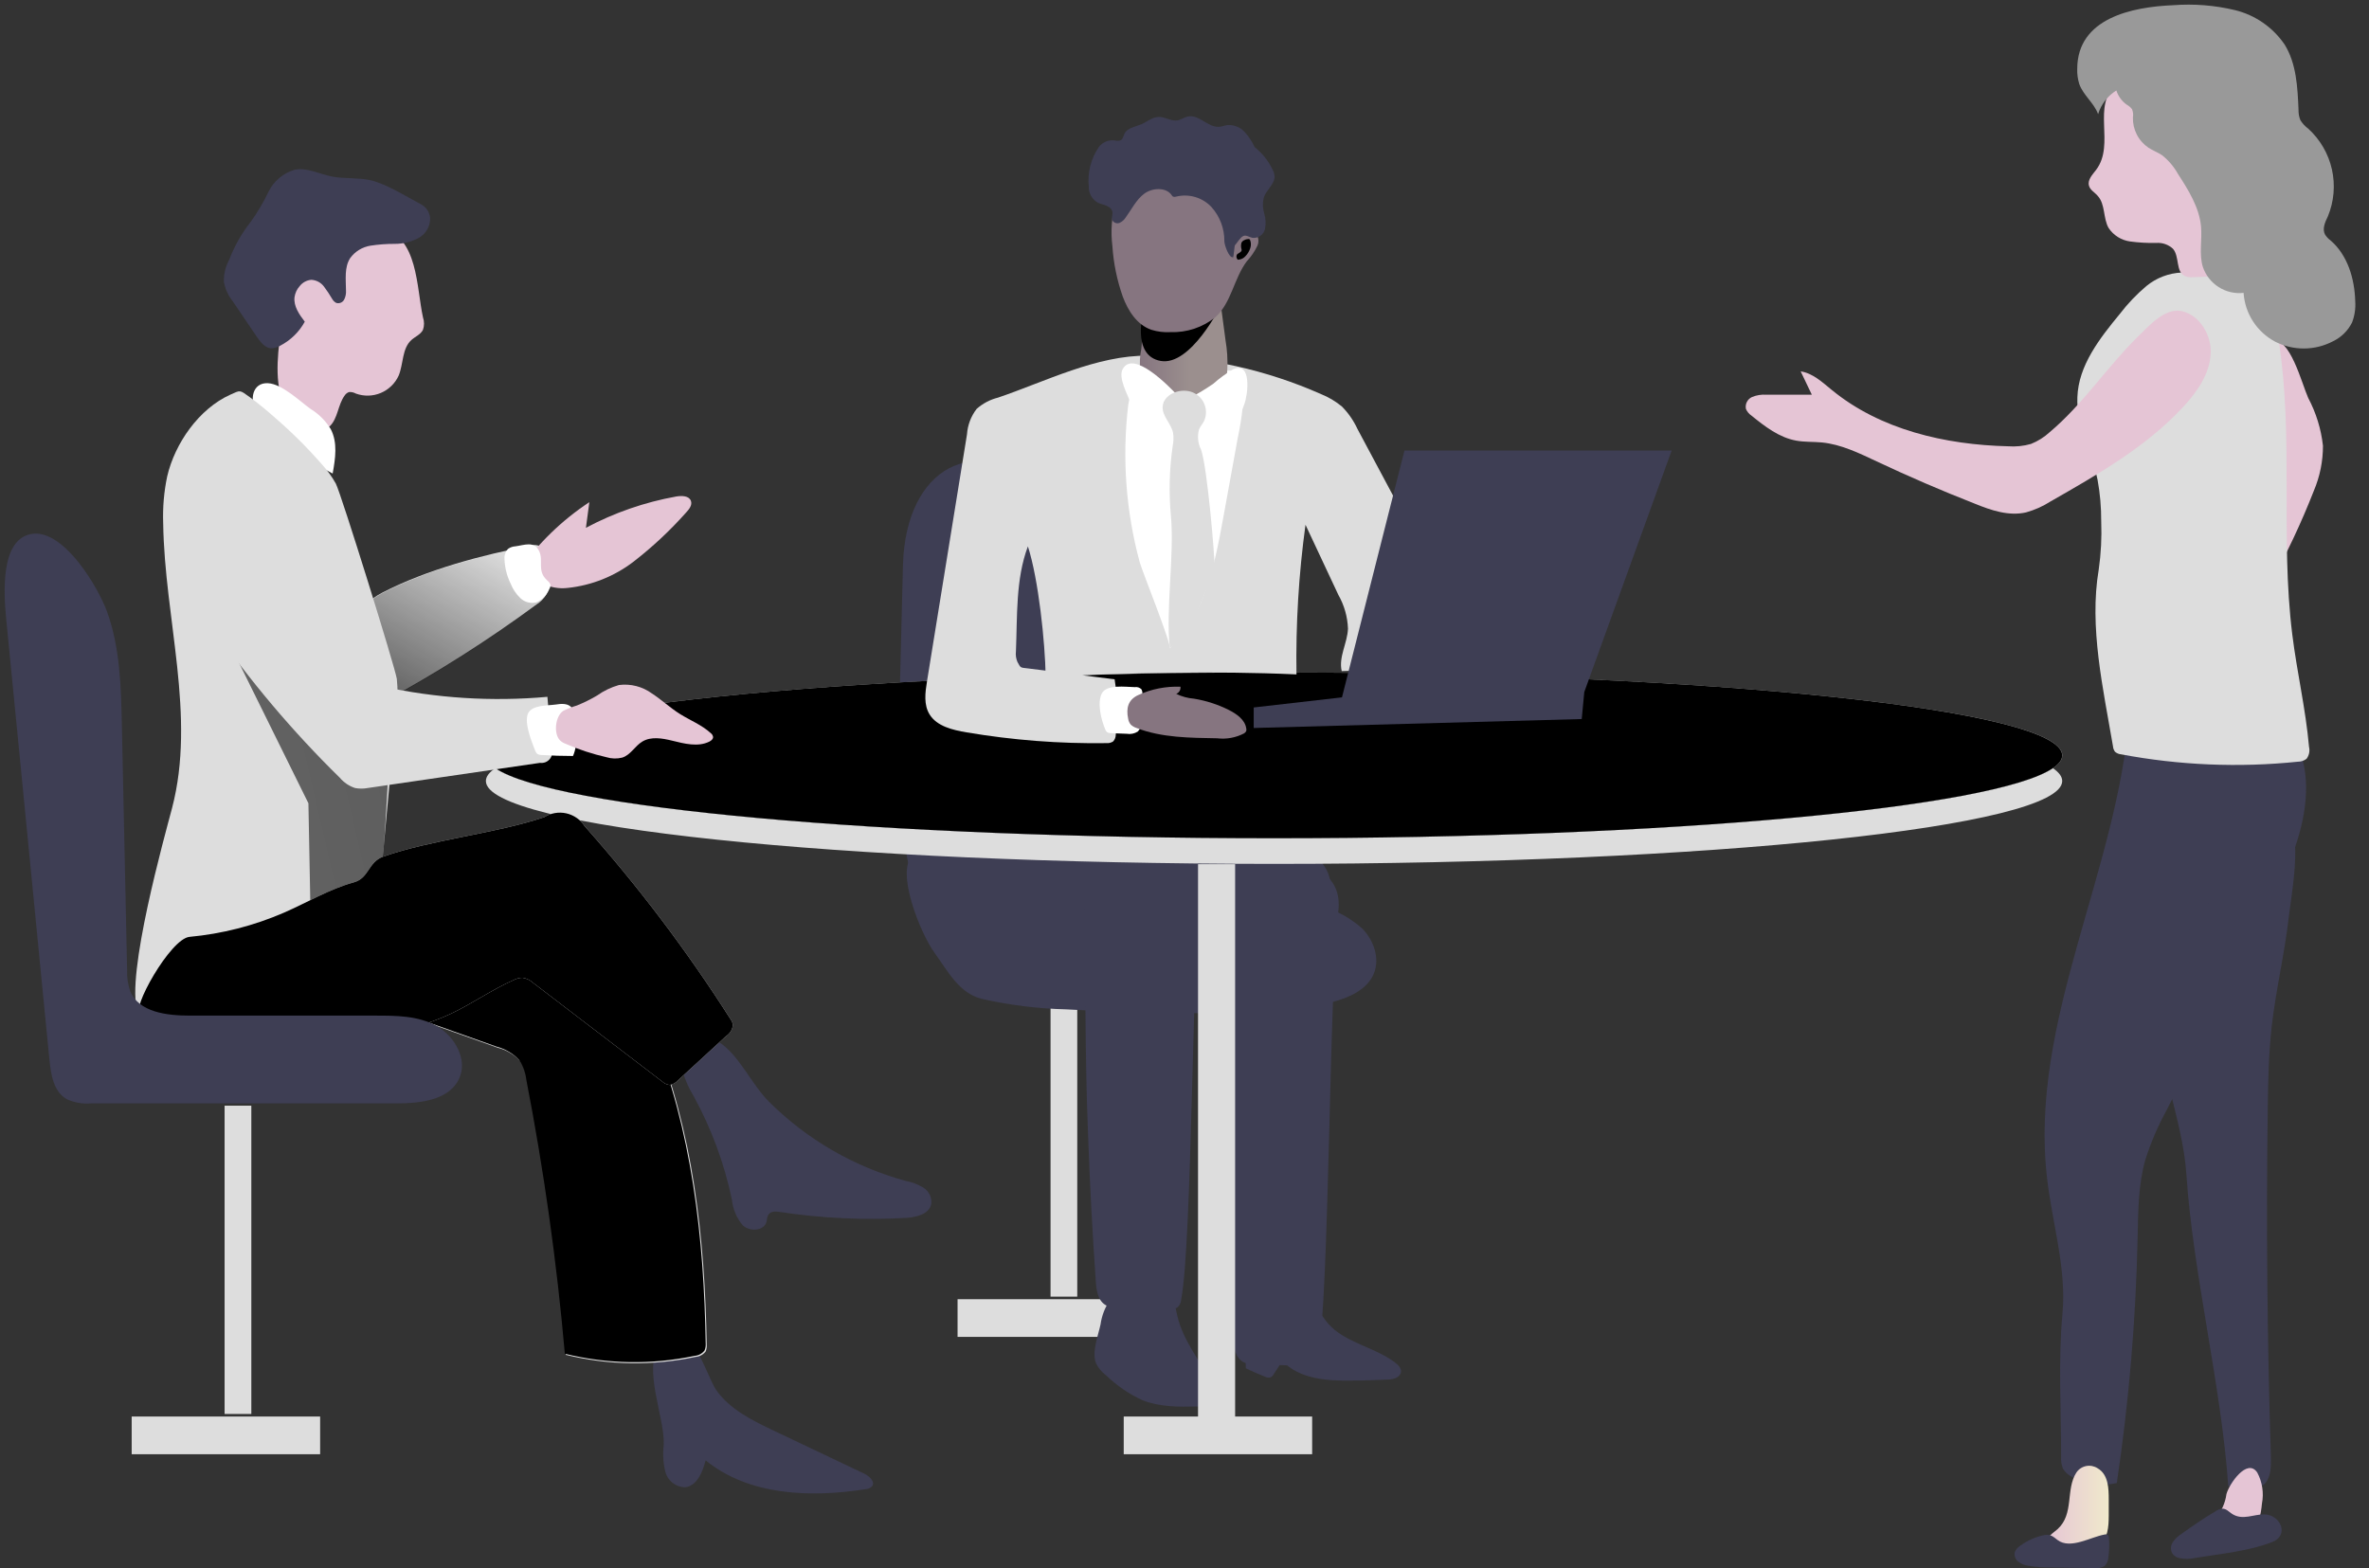 <svg width="148" height="98" viewBox="0 0 148 98" fill="none" xmlns="http://www.w3.org/2000/svg">
<rect x="0" y="0" width="148" height="98" fill="#333333" stroke="none"/>
<g clip-path="url(#clip0)">
<path d="M33.164 34.09C33.264 34.058 33.369 34.047 33.473 34.057C33.577 34.067 33.678 34.098 33.77 34.149C33.888 34.261 33.965 34.409 33.989 34.569C34.141 35.158 34.227 35.762 34.245 36.369C34.27 36.635 34.23 36.902 34.127 37.148C33.98 37.399 33.774 37.612 33.526 37.766C30.508 39.992 27.34 42.009 24.046 43.801C23.907 43.877 22.645 39.595 22.624 39.175C22.557 38.048 22.914 37.539 23.886 37.03C26.666 35.591 30.119 34.674 33.164 34.09Z" fill="#DDDDDD"/>
<path d="M33.164 34.123C33.264 34.09 33.369 34.079 33.473 34.089C33.578 34.099 33.679 34.131 33.77 34.182C33.888 34.294 33.965 34.442 33.989 34.603C34.141 35.191 34.227 35.795 34.245 36.403C34.27 36.668 34.23 36.935 34.127 37.181C33.98 37.432 33.773 37.642 33.526 37.795C30.509 40.025 27.341 42.043 24.046 43.835C23.907 43.911 22.645 39.629 22.624 39.208C22.557 38.081 22.914 37.572 23.886 37.063C26.666 35.621 30.119 34.708 33.164 34.123Z" fill="url(#paint0_linear)"/>
<path d="M56.571 73.786C56.964 73.859 57.342 74.001 57.685 74.207C57.856 74.312 57.992 74.464 58.08 74.644C58.168 74.824 58.203 75.025 58.182 75.225C58.056 75.876 57.227 76.066 56.567 76.103C53.945 76.248 51.315 76.123 48.718 75.729C48.478 75.691 48.188 75.67 48.037 75.86C47.885 76.049 47.936 76.196 47.881 76.364C47.7 76.932 46.838 76.966 46.401 76.562C46.017 76.106 45.781 75.544 45.724 74.951C45.248 72.692 44.443 70.516 43.334 68.491C43.046 68.022 42.819 67.517 42.661 66.989C42.308 65.521 43.827 64.297 45.097 65.239C46.237 66.081 47.006 67.809 48.041 68.84C50.408 71.199 53.347 72.903 56.571 73.786Z" fill="#3E3E54"/>
<path d="M41.467 90.269C41.399 90.831 41.43 91.401 41.56 91.952C41.63 92.226 41.788 92.471 42.009 92.647C42.231 92.824 42.504 92.924 42.788 92.932C43.536 92.865 43.89 91.99 44.083 91.249C46.779 93.449 50.615 93.592 54.056 93.054C54.214 93.052 54.364 92.989 54.476 92.877C54.699 92.595 54.312 92.234 53.988 92.078L48.331 89.39C46.998 88.755 45.61 88.074 44.752 86.867C44.117 85.979 42.901 81.483 41.231 83.922C40.117 85.55 41.53 88.503 41.467 90.269Z" fill="#3E3E54"/>
<path d="M22.544 62.426L31.091 65.466C31.624 65.601 32.108 65.884 32.487 66.282C32.737 66.662 32.895 67.094 32.95 67.544C34.048 73.203 34.85 78.916 35.352 84.659C38.013 85.312 40.788 85.355 43.469 84.785C43.589 84.775 43.706 84.739 43.812 84.681C43.917 84.623 44.01 84.544 44.083 84.448C44.141 84.316 44.164 84.171 44.151 84.028C44.041 77.391 43.309 70.669 40.786 64.52C40.436 63.482 39.848 62.54 39.07 61.769C38.228 61.046 37.148 60.718 36.125 60.301C34.443 59.603 32.79 58.619 30.956 58.464C28.256 58.253 25.766 59.944 23.861 61.87C23.474 61.837 22.885 62.24 22.544 62.426Z" fill="#DDDDDD"/>
<path d="M22.477 62.362L31.023 65.399C31.556 65.535 32.04 65.818 32.42 66.215C32.672 66.593 32.831 67.026 32.883 67.477C33.98 73.135 34.784 78.846 35.288 84.587C37.948 85.242 40.722 85.286 43.402 84.717C43.522 84.709 43.639 84.674 43.745 84.616C43.852 84.558 43.944 84.478 44.016 84.381C44.073 84.248 44.097 84.104 44.087 83.96C43.978 77.328 43.221 70.602 40.723 64.457C40.374 63.416 39.785 62.472 39.002 61.702C38.161 60.983 37.084 60.655 36.058 60.239C34.376 59.54 32.723 58.556 30.889 58.4C28.189 58.186 25.699 59.881 23.793 61.807C23.406 61.761 22.822 62.182 22.477 62.362Z" fill="url(#paint1_linear)"/>
<path d="M15.701 69.088H14.031V88.351H15.701V69.088Z" fill="#DDDDDD"/>
<path d="M20 88.511H8.227V90.867H20V88.511Z" fill="#DDDDDD"/>
<path d="M67.3 61.757H65.631V81.02H67.3V61.757Z" fill="#DDDDDD"/>
<path d="M71.595 81.18H59.822V83.535H71.595V81.18Z" fill="#DDDDDD"/>
<path d="M60.52 54.333C60.322 54.788 60.166 55.259 60.053 55.742C60.001 55.984 60.02 56.237 60.11 56.468C60.2 56.699 60.356 56.899 60.558 57.042C60.707 57.117 60.871 57.16 61.038 57.168C61.278 57.181 61.517 57.14 61.74 57.05C61.963 56.959 62.162 56.82 62.325 56.642C62.644 56.232 62.847 55.744 62.913 55.229C63.152 54.009 63.213 52.761 63.094 51.524C63.002 50.56 62.026 49.421 61.256 50.51C60.575 51.49 60.903 53.21 60.52 54.333Z" fill="#3E3E54"/>
<path d="M57.017 53.458C55.931 54.443 57.509 58.325 58.367 59.511C59.225 60.697 59.898 62.034 61.311 62.409C63.051 62.804 64.827 63.025 66.611 63.069C70.451 63.279 74.303 63.389 78.148 63.233C79.847 63.207 81.538 63.002 83.195 62.623C84.263 62.35 85.407 61.854 85.828 60.836C86.219 59.889 85.828 58.762 85.117 58.035C84.358 57.343 83.438 56.85 82.442 56.6C78.938 55.511 75.233 55.431 71.591 55.372C69.799 55.347 67.986 55.372 66.198 55.183C65.067 55.069 63.973 54.813 62.834 54.893C61.324 55.002 58.199 52.394 57.017 53.458Z" fill="#3E3E54"/>
<path d="M63.906 60.032C65.311 60.966 67.002 60.953 68.613 60.924L77.832 60.735C78.888 60.714 79.977 60.684 80.945 60.175C82.577 59.334 83.594 56.966 83.077 54.935C82.989 54.467 82.744 54.043 82.383 53.732C81.993 53.514 81.541 53.435 81.1 53.509C76.318 53.778 70.228 52.121 65.445 52.39C64.327 52.453 62.674 53.942 61.879 55.267C60.949 56.819 62.846 59.33 63.906 60.032Z" fill="#3E3E54"/>
<path d="M68.461 80.099C68.499 80.663 68.604 81.319 69.126 81.576C69.362 81.67 69.616 81.713 69.87 81.702L73.041 81.799C73.222 81.823 73.406 81.786 73.563 81.693C73.695 81.57 73.776 81.402 73.79 81.222C74.497 77.479 74.467 59.296 75.052 54.661C75.325 52.398 73.248 51.662 70.531 51.221C68.184 50.838 67.654 52.394 67.7 54.287C67.847 59.852 67.746 65.412 67.978 70.976C68.087 74.019 68.248 77.06 68.461 80.099Z" fill="#3E3E54"/>
<path d="M77.02 83.573C77.062 84.158 77.163 84.835 77.689 85.117C77.924 85.217 78.178 85.263 78.434 85.252L81.601 85.348C81.783 85.377 81.969 85.34 82.126 85.243C82.257 85.111 82.335 84.936 82.349 84.751C83.06 80.827 83.031 61.778 83.611 56.924C83.885 54.552 81.807 53.778 79.094 53.315C76.743 52.916 76.213 54.548 76.263 56.529C76.41 62.358 76.31 68.184 76.537 74.013C76.649 77.201 76.81 80.388 77.02 83.573Z" fill="#3E3E54"/>
<path d="M133.036 44.516C132.334 54.409 126.727 63.809 127.892 73.66C128.22 76.474 129.108 79.262 128.851 82.072C128.578 85.041 128.767 88.036 128.767 91.018C128.745 91.279 128.787 91.542 128.889 91.784C129.029 92.004 129.229 92.181 129.465 92.292C130.316 92.749 131.304 92.882 132.245 92.667C133.002 87.585 133.436 82.46 133.545 77.323C133.579 75.695 133.583 74.043 134.024 72.478C134.371 71.388 134.823 70.334 135.375 69.332C136.777 66.587 138.165 63.835 139.539 61.075L140.905 58.354C141.326 57.513 141.747 56.672 142.167 55.831C143.181 53.702 144.102 51.448 144.068 49.101C144.043 47.452 143.446 45.698 142.083 44.773C141.099 44.104 139.862 43.932 138.676 43.894C137.002 43.81 134.689 44.31 133.036 44.516Z" fill="#3E3E54"/>
<path d="M142.992 57.269C142.731 59.591 142.176 61.87 141.915 64.192C141.73 65.874 141.696 67.557 141.675 69.239C141.574 76.53 141.64 83.82 141.873 91.111C141.873 91.653 141.873 92.255 141.532 92.663C140.985 93.281 139.993 93.083 139.206 92.848C138.786 86.673 136.998 79.536 136.59 73.365C136.355 69.853 134.676 66.325 134.786 62.808C134.895 59.444 138.151 57.029 139.433 53.913C139.82 52.966 141.33 49.707 142.844 51.099C143.896 52.087 143.139 55.961 142.992 57.269Z" fill="#3E3E54"/>
<path d="M128.548 95.544C128.266 95.796 127.863 96.015 127.854 96.385C127.864 96.55 127.918 96.71 128.01 96.848C128.071 97.007 128.192 97.136 128.346 97.209C128.457 97.239 128.573 97.239 128.683 97.209L130.365 96.839C130.64 96.794 130.904 96.697 131.143 96.553C131.686 96.166 131.736 95.397 131.741 94.732V93.697C131.741 93.016 131.72 92.133 131.047 91.746C130.836 91.607 130.579 91.556 130.331 91.605C130.083 91.654 129.864 91.798 129.722 92.006C129.032 93.062 129.596 94.589 128.548 95.544Z" fill="url(#paint2_linear)"/>
<path d="M126.231 96.57C126.066 96.665 125.939 96.814 125.869 96.991C125.846 97.102 125.856 97.219 125.897 97.325C125.938 97.432 126.008 97.524 126.1 97.592C126.286 97.725 126.501 97.81 126.727 97.84C127.217 97.917 127.712 97.953 128.208 97.945L130.891 97.979C131.1 98.007 131.312 97.959 131.488 97.844C131.628 97.697 131.71 97.505 131.72 97.302C131.775 96.903 131.786 96.5 131.753 96.099C131.754 96.063 131.747 96.027 131.733 95.994C131.719 95.961 131.699 95.93 131.673 95.905C131.645 95.888 131.614 95.878 131.581 95.874C131.548 95.871 131.515 95.874 131.484 95.884C130.618 96.032 129.339 96.835 128.54 96.225C128.266 96.015 128.119 95.859 127.736 95.914C127.193 96.021 126.679 96.245 126.231 96.57V96.57Z" fill="#3E3E54"/>
<path d="M136.855 95.649C136.704 95.737 136.548 95.884 136.573 96.07C136.599 96.254 136.868 96.364 137.086 96.385C137.908 96.471 138.738 96.43 139.547 96.263C139.889 96.212 140.216 96.087 140.506 95.897C141.091 95.476 141.246 94.669 141.313 93.945C141.439 93.286 141.335 92.603 141.019 92.011C140.388 91.069 139.253 92.743 139.093 93.361C139.019 93.916 138.785 94.438 138.42 94.862C137.982 95.262 137.356 95.35 136.855 95.649Z" fill="url(#paint3_linear)"/>
<path d="M139.45 94.597C139.261 94.475 139.097 94.282 138.87 94.269C138.703 94.274 138.543 94.331 138.411 94.433C137.696 94.854 136.994 95.338 136.308 95.826C136.094 95.958 135.909 96.131 135.762 96.334C135.687 96.436 135.642 96.556 135.631 96.681C135.62 96.806 135.643 96.932 135.698 97.045C135.796 97.195 135.946 97.303 136.119 97.348C136.455 97.426 136.805 97.426 137.141 97.348C138.689 97.091 140.485 96.927 141.949 96.355C143.046 95.935 142.474 94.639 141.452 94.627C140.775 94.614 140.111 95.018 139.45 94.597Z" fill="#3E3E54"/>
<path d="M56.411 35.309L56.213 43.225C56.104 47.503 56.011 51.911 57.235 55.902C57.435 56.767 57.857 57.564 58.459 58.215C59.109 58.727 59.917 58.995 60.743 58.972C62.846 59.094 65.126 58.724 66.632 56.907C67.965 55.322 68.465 52.933 68.688 50.645C68.922 47.478 68.946 44.3 68.76 41.131C68.659 38.342 68.507 35.364 67.17 33.139C66.545 32.177 65.784 31.31 64.911 30.565C61.038 26.948 56.579 29.148 56.411 35.309Z" fill="#3E3E54"/>
<path d="M79.599 52.377C106.793 52.377 128.838 50.059 128.838 47.2C128.838 44.34 106.793 42.022 79.599 42.022C52.404 42.022 30.359 44.34 30.359 47.2C30.359 50.059 52.404 52.377 79.599 52.377Z" fill="#DDDDDD"/>
<path d="M128.834 48.802C128.834 51.662 106.791 53.98 79.594 53.98C52.398 53.98 30.355 51.667 30.355 48.802C30.355 48.529 30.557 48.26 30.944 47.999C34.607 50.48 54.994 52.377 79.594 52.377C104.195 52.377 124.599 50.48 128.25 47.999C128.637 48.26 128.834 48.529 128.834 48.802Z" fill="#DDDDDD"/>
<path d="M128.834 48.802C128.834 51.662 106.791 53.98 79.594 53.98C52.398 53.98 30.355 51.667 30.355 48.802C30.355 48.529 30.557 48.26 30.944 47.999C34.607 50.48 54.994 52.377 79.594 52.377C104.195 52.377 124.599 50.48 128.25 47.999C128.637 48.26 128.834 48.529 128.834 48.802Z" fill="url(#paint4_linear)"/>
<path d="M128.25 47.999C124.586 50.48 104.195 52.377 79.594 52.377C54.994 52.377 34.59 50.48 30.944 47.999C34.607 45.522 54.994 43.625 79.594 43.625C104.195 43.625 124.586 45.522 128.25 47.999Z" fill="#DDDDDD"/>
<path d="M128.834 47.2C128.834 47.473 128.637 47.738 128.25 47.999C124.586 50.48 104.195 52.377 79.594 52.377C54.994 52.377 34.59 50.48 30.944 47.999C30.557 47.738 30.355 47.473 30.355 47.2C30.355 44.34 52.403 42.018 79.594 42.018C106.786 42.018 128.834 44.34 128.834 47.2Z" fill="url(#paint5_linear)"/>
<path d="M144.203 24.866C144.695 25.795 145.008 26.808 145.124 27.852C145.126 28.817 144.933 29.773 144.556 30.662C143.768 32.676 142.845 34.635 141.793 36.525C142.054 36.033 141.65 34.422 141.612 33.863C141.553 32.934 141.499 32.004 141.448 31.07C141.344 29.163 141.256 27.255 141.183 25.345C141.149 24.441 140.561 21.648 141.919 21.287C143.055 20.984 143.803 23.983 144.203 24.866Z" fill="url(#paint6_linear)"/>
<path d="M131.114 35.595C131.258 34.594 131.31 33.582 131.27 32.571C131.274 31.701 131.198 30.832 131.042 29.976C130.676 28.235 129.705 26.611 129.781 24.82C129.848 22.834 131.173 21.144 132.439 19.608C132.926 18.971 133.482 18.388 134.096 17.871C134.72 17.359 135.493 17.064 136.3 17.03C137.764 17.03 139.341 16.576 140.531 17.43C141.721 18.284 142.138 19.861 142.365 21.32C143.299 27.364 142.453 33.568 143.206 39.637C143.496 41.989 144.047 44.306 144.253 46.666C144.284 46.794 144.286 46.928 144.259 47.057C144.232 47.187 144.177 47.309 144.098 47.414C143.942 47.533 143.751 47.597 143.555 47.595C139.869 47.976 136.147 47.82 132.506 47.133C132.368 47.12 132.236 47.064 132.132 46.973C132.059 46.873 132.015 46.755 132.006 46.632C131.392 43.032 130.508 39.179 131.114 35.595Z" fill="#DDDDDD"/>
<path d="M26.426 19.835C26.511 20.085 26.511 20.356 26.426 20.605C26.288 20.895 25.947 21.026 25.707 21.24C25.11 21.774 25.211 22.725 24.908 23.465C24.686 23.956 24.287 24.344 23.791 24.553C23.295 24.762 22.739 24.776 22.233 24.593C22.105 24.521 21.959 24.488 21.812 24.496C21.696 24.534 21.597 24.611 21.531 24.715C21.11 25.287 21.11 26.145 20.605 26.632C20.396 26.806 20.142 26.916 19.873 26.951C19.603 26.986 19.329 26.944 19.083 26.83C18.592 26.591 18.193 26.198 17.947 25.711C17.106 24.231 17.32 22.418 17.526 20.74C17.733 19.062 17.947 17.476 18.578 15.97C18.744 15.506 19.018 15.088 19.377 14.751C19.974 14.246 20.807 14.166 21.585 14.12C22.338 14.037 23.099 14.075 23.84 14.233C26.128 14.839 26.006 17.918 26.426 19.835Z" fill="url(#paint7_linear)"/>
<path d="M26.309 12.769C26.464 12.853 26.597 12.973 26.695 13.12C26.793 13.267 26.854 13.435 26.872 13.611C26.88 13.867 26.816 14.121 26.688 14.344C26.561 14.566 26.374 14.749 26.149 14.872C25.693 15.114 25.184 15.239 24.668 15.238C24.156 15.236 23.644 15.274 23.137 15.352C22.63 15.434 22.177 15.714 21.875 16.13C21.505 16.706 21.61 17.455 21.615 18.14C21.63 18.337 21.593 18.535 21.505 18.712C21.461 18.802 21.386 18.872 21.294 18.912C21.203 18.951 21.1 18.956 21.005 18.927C20.903 18.872 20.819 18.791 20.761 18.692C20.603 18.419 20.428 18.157 20.239 17.905C20.146 17.781 20.027 17.679 19.891 17.607C19.754 17.534 19.603 17.492 19.449 17.484C19.307 17.496 19.17 17.536 19.046 17.604C18.921 17.671 18.812 17.764 18.725 17.875C18.551 18.068 18.438 18.308 18.401 18.565C18.33 19.129 18.696 19.651 19.041 20.101C18.69 20.741 18.157 21.262 17.51 21.598C17.331 21.707 17.126 21.764 16.917 21.762C16.551 21.728 16.294 21.392 16.075 21.089L14.528 18.809C14.248 18.457 14.062 18.041 13.985 17.598C13.975 17.126 14.088 16.659 14.313 16.244C14.639 15.39 15.091 14.59 15.655 13.871C16.081 13.283 16.453 12.656 16.765 12C16.927 11.664 17.158 11.366 17.443 11.126C17.728 10.885 18.06 10.707 18.418 10.603C19.184 10.456 19.936 10.868 20.702 11.024C21.468 11.18 22.288 11.091 23.066 11.243C24.105 11.461 25.371 12.281 26.309 12.769Z" fill="#3E3E54"/>
<path d="M19.398 25.547C19.912 25.863 20.345 26.295 20.66 26.809C21.106 27.65 20.95 28.66 20.782 29.589C18.949 28.628 17.336 27.296 16.046 25.678C15.566 25.043 15.747 23.882 16.748 23.945C17.623 23.991 18.742 25.08 19.398 25.547Z" fill="white"/>
<path d="M20.105 29.009C20.443 29.375 20.736 29.781 20.98 30.216C21.316 30.86 24.694 41.74 24.79 42.413C24.858 43.05 24.849 43.693 24.765 44.327L23.814 54.611C23.815 54.797 23.763 54.979 23.663 55.137C23.548 55.258 23.403 55.346 23.242 55.393L16.483 57.917C15.484 58.325 14.449 58.639 13.392 58.855C12.579 58.986 11.808 59.308 11.142 59.793C9.981 60.634 9.607 63.187 8.597 63.204C7.827 61.017 10.317 52.133 10.746 50.506C12.261 44.731 10.28 38.67 10.195 32.697C10.159 31.709 10.243 30.721 10.448 29.753C10.927 27.709 12.42 25.547 14.389 24.66C15.037 24.374 14.948 24.34 15.621 24.828C16.151 25.219 16.668 25.644 17.169 26.09C18.215 26.993 19.196 27.968 20.105 29.009V29.009Z" fill="#DDDDDD"/>
<path d="M13.14 37.787L19.268 50.194L19.398 57.017C19.398 57.017 23.709 55.633 23.92 53.526C24.13 51.419 24.319 46.88 24.319 46.88L14.683 35.263L13.14 37.787Z" fill="url(#paint8_linear)"/>
<path d="M12.668 30.296C12.36 32.253 12.22 34.233 12.248 36.214C12.239 36.671 12.29 37.128 12.399 37.572C12.592 38.137 12.876 38.665 13.241 39.137C15.603 42.534 18.278 45.703 21.232 48.6C21.483 48.897 21.813 49.119 22.183 49.24C22.441 49.288 22.706 49.288 22.965 49.24L33.736 47.667C33.848 47.682 33.962 47.669 34.068 47.629C34.173 47.589 34.267 47.523 34.34 47.437C34.414 47.351 34.464 47.248 34.487 47.138C34.51 47.027 34.505 46.913 34.472 46.804L34.199 43.541C30.743 43.852 27.259 43.633 23.869 42.889C23.495 42.836 23.139 42.691 22.834 42.468C22.592 42.213 22.409 41.907 22.3 41.572C20.778 38.018 19.276 34.46 17.741 30.914C17.32 29.905 16.854 28.731 15.638 28.466C14.254 28.147 12.908 28.87 12.668 30.296Z" fill="#DDDDDD"/>
<path d="M34.708 44.024C35.07 43.961 35.52 43.936 35.726 44.239C35.798 44.368 35.84 44.512 35.848 44.659C35.903 45.08 35.944 45.534 35.97 45.976C36.029 46.404 35.97 46.841 35.797 47.238C35.141 47.238 34.481 47.217 33.825 47.175C33.732 47.175 33.64 47.15 33.56 47.103C33.501 47.044 33.456 46.972 33.429 46.893C33.215 46.338 32.752 45.21 32.971 44.621C33.19 44.033 34.224 44.096 34.708 44.024Z" fill="white"/>
<path d="M37.307 43.456C37.72 43.163 38.179 42.943 38.666 42.804C39.395 42.709 40.133 42.897 40.727 43.33C41.337 43.726 41.867 44.23 42.485 44.617C43.103 45.004 43.848 45.299 44.403 45.808C44.442 45.837 44.476 45.873 44.501 45.915C44.526 45.957 44.543 46.003 44.55 46.052C44.55 46.186 44.432 46.283 44.31 46.342C43.599 46.691 42.754 46.468 41.984 46.279C41.366 46.127 40.676 46.01 40.134 46.333C39.671 46.607 39.398 47.175 38.872 47.339C38.546 47.421 38.205 47.412 37.883 47.313C37.007 47.114 36.151 46.832 35.326 46.472C35.2 46.425 35.085 46.353 34.986 46.262C34.565 45.841 34.691 44.727 35.2 44.411C35.47 44.278 35.752 44.168 36.041 44.083C36.478 43.906 36.902 43.697 37.307 43.456Z" fill="url(#paint9_linear)"/>
<path d="M34.001 51.061C34.411 50.803 34.907 50.717 35.379 50.822C35.852 50.928 36.264 51.216 36.525 51.624C39.877 55.388 42.92 59.415 45.627 63.666C45.707 63.773 45.762 63.897 45.787 64.028C45.777 64.171 45.734 64.309 45.661 64.432C45.588 64.555 45.487 64.659 45.366 64.735L42.346 67.511C42.211 67.666 42.024 67.766 41.82 67.793C41.652 67.768 41.495 67.693 41.37 67.578L33.328 61.429C33.138 61.25 32.897 61.132 32.639 61.092C32.456 61.097 32.276 61.143 32.113 61.227C30.738 61.828 29.505 62.716 28.142 63.355C25.135 64.764 21.695 64.869 18.372 64.81C15.112 64.751 11.798 64.545 8.753 63.389C8.13 63.153 10.637 58.649 11.84 58.539C13.87 58.351 15.857 57.843 17.728 57.033C19.179 56.403 20.563 55.561 22.098 55.137C23.07 54.867 22.986 53.875 23.941 53.526C26.969 52.462 30.956 52.087 34.001 51.061Z" fill="#DDDDDD"/>
<path d="M34.001 51.061C34.411 50.803 34.907 50.717 35.379 50.822C35.852 50.928 36.264 51.216 36.525 51.624C39.877 55.388 42.92 59.415 45.627 63.666C45.707 63.773 45.762 63.897 45.787 64.028C45.777 64.171 45.734 64.309 45.661 64.432C45.588 64.555 45.487 64.659 45.366 64.735L42.346 67.511C42.211 67.666 42.024 67.766 41.82 67.793C41.652 67.768 41.495 67.693 41.37 67.578L33.328 61.429C33.138 61.25 32.897 61.132 32.639 61.092C32.456 61.097 32.276 61.143 32.113 61.227C30.738 61.828 29.505 62.716 28.142 63.355C25.135 64.764 21.695 64.869 18.372 64.81C15.112 64.751 11.798 64.545 8.753 63.389C8.13 63.153 10.637 58.649 11.84 58.539C13.87 58.351 15.857 57.843 17.728 57.033C19.179 56.403 20.563 55.561 22.098 55.137C23.07 54.867 22.986 53.875 23.941 53.526C26.969 52.462 30.956 52.087 34.001 51.061Z" fill="url(#paint10_linear)"/>
<path d="M6.683 38.207C7.499 40.453 7.562 42.893 7.613 45.282L7.941 60.625C7.925 61.065 7.989 61.504 8.13 61.921C8.664 63.254 10.431 63.46 11.865 63.46H23.432C24.744 63.46 26.123 63.46 27.272 64.108C28.42 64.756 29.236 66.211 28.685 67.393C28.062 68.751 26.245 68.945 24.752 68.945H5.67C5.161 68.987 4.65 68.899 4.185 68.688C3.344 68.226 3.18 67.141 3.087 66.198L0.391 38.712C0.24 37.152 -0.029 33.581 2.074 33.349C4.067 33.16 6.158 36.765 6.683 38.207Z" fill="#3E3E54"/>
<path d="M32.437 35.633C33.617 33.952 35.104 32.508 36.819 31.377L36.605 32.979C38.373 32.037 40.277 31.377 42.249 31.023C42.594 30.965 43.048 30.973 43.166 31.301C43.259 31.562 43.053 31.823 42.863 32.025C41.87 33.144 40.774 34.169 39.591 35.087C38.398 36.005 36.975 36.576 35.478 36.735C34.914 36.806 34.342 36.698 33.842 36.428C33.597 36.286 33.404 36.069 33.293 35.809C33.181 35.55 33.157 35.261 33.223 34.986" fill="url(#paint11_linear)"/>
<path d="M62.35 24.845C61.853 24.968 61.394 25.211 61.012 25.552C60.66 26.011 60.451 26.564 60.411 27.141L57.913 42.573C57.799 43.276 57.698 44.041 58.081 44.651C58.535 45.379 59.507 45.614 60.386 45.761C63.271 46.25 66.195 46.476 69.121 46.434C69.269 46.447 69.418 46.41 69.542 46.329C69.648 46.215 69.707 46.065 69.706 45.909C69.84 44.757 69.816 43.592 69.635 42.447L64.222 41.766C63.755 41.707 63.776 41.766 63.565 41.366C63.474 41.156 63.441 40.925 63.469 40.697C63.561 38.519 63.443 36.193 64.217 34.14C64.882 36.205 65.29 40.125 65.328 42.283C70.56 42.064 75.759 41.904 80.995 42.14C80.947 39.014 81.135 35.888 81.559 32.79L83.615 37.177C83.981 37.819 84.186 38.541 84.213 39.28C84.179 40.18 83.615 41.055 83.822 41.934L90.467 41.719L89.571 37.148C89.349 35.64 88.833 34.191 88.053 32.883L84.806 26.805C84.566 26.286 84.239 25.812 83.838 25.404C83.446 25.078 83.004 24.816 82.53 24.626C79.123 23.115 75.448 22.298 71.721 22.225C68.545 22.183 65.277 23.852 62.35 24.845Z" fill="#DDDDDD"/>
<path d="M73.075 40.517C75.246 38.439 75.876 35.347 76.402 32.454L77.332 27.339C77.597 26.129 77.725 24.893 77.714 23.655C77.721 23.521 77.68 23.39 77.597 23.285C77.466 23.188 77.303 23.145 77.142 23.167C74.737 23.167 70.884 22.25 70.48 25.341C70.095 28.623 70.34 31.948 71.204 35.137C71.351 35.684 73.235 40.348 73.075 40.517Z" fill="white"/>
<path d="M71.3 21.804C71.21 22.241 71.189 22.689 71.237 23.133C71.302 23.45 71.428 23.751 71.607 24.02C71.798 24.375 72.062 24.684 72.382 24.929C72.702 25.173 73.07 25.347 73.462 25.438C74.152 25.539 74.833 25.223 75.481 24.9C75.778 24.776 76.043 24.586 76.255 24.344C76.518 23.975 76.664 23.536 76.675 23.083C76.704 22.48 76.668 21.877 76.566 21.282L76.272 19.074C76.265 18.979 76.236 18.887 76.188 18.805C76.133 18.744 76.058 18.705 75.977 18.696C74.854 18.427 73.306 17.93 72.171 18.334C71.035 18.738 71.452 20.702 71.3 21.804Z" fill="url(#paint12_linear)"/>
<path d="M76.263 19.099C76.263 19.099 74.392 22.885 72.512 22.553C70.632 22.22 71.448 19.364 71.448 19.364L76.263 19.099Z" fill="url(#paint13_linear)"/>
<path d="M77.071 15.037C77.319 14.662 77.698 14.237 78.143 14.351C78.236 14.387 78.32 14.442 78.392 14.511C78.463 14.581 78.52 14.664 78.559 14.755C78.598 14.847 78.619 14.945 78.62 15.045C78.621 15.144 78.602 15.243 78.564 15.335C78.393 15.699 78.166 16.034 77.891 16.328C77.084 17.404 76.941 18.889 75.944 19.81C75.147 20.455 74.145 20.789 73.121 20.753C72.716 20.776 72.31 20.726 71.923 20.605C71.014 20.286 70.468 19.402 70.144 18.536C69.786 17.521 69.568 16.463 69.496 15.39C69.378 14.437 69.453 13.47 69.715 12.546C69.856 12.08 70.098 11.649 70.424 11.286C70.749 10.923 71.15 10.635 71.599 10.444C73.05 9.884 74.774 10.683 75.674 11.907C76.575 13.131 76.84 14.671 77.025 16.16" fill="url(#paint14_linear)"/>
<path d="M69.504 13.304C69.504 13.468 69.416 13.636 69.504 13.783C69.55 13.855 69.62 13.909 69.702 13.934C69.783 13.96 69.871 13.955 69.95 13.922C70.106 13.849 70.238 13.732 70.329 13.585C70.699 13.081 70.972 12.492 71.477 12.109C71.982 11.726 72.848 11.688 73.193 12.185C73.214 12.225 73.244 12.259 73.281 12.286C73.344 12.309 73.412 12.309 73.475 12.286C73.867 12.189 74.278 12.197 74.666 12.311C75.054 12.425 75.405 12.64 75.683 12.934C76.21 13.521 76.499 14.285 76.49 15.074C76.49 15.31 76.785 16.139 77.02 16.067C77.088 16.046 77.109 15.369 77.155 15.318C77.319 15.133 77.327 15.074 77.492 14.898C77.54 14.83 77.605 14.777 77.681 14.742C77.862 14.675 78.047 14.818 78.24 14.86C78.412 14.88 78.585 14.838 78.729 14.742C78.872 14.645 78.976 14.501 79.022 14.334C79.094 14.004 79.08 13.66 78.98 13.337C78.88 13.015 78.87 12.672 78.951 12.345C79.111 11.865 79.645 11.503 79.628 11.011C79.613 10.864 79.569 10.721 79.498 10.591C79.238 10.046 78.857 9.568 78.383 9.194C78.223 8.843 78.009 8.52 77.748 8.235C77.613 8.091 77.447 7.978 77.263 7.906C77.079 7.833 76.881 7.802 76.684 7.815C76.507 7.84 76.335 7.912 76.158 7.924C75.456 7.97 74.896 7.129 74.207 7.281C73.984 7.331 73.786 7.482 73.572 7.52C73.172 7.592 72.793 7.297 72.39 7.306C71.986 7.314 71.675 7.604 71.313 7.76C70.951 7.916 70.43 7.987 70.253 8.349C70.177 8.5 70.156 8.698 70.001 8.77C69.876 8.805 69.743 8.805 69.618 8.77C69.433 8.75 69.247 8.778 69.076 8.852C68.906 8.925 68.758 9.042 68.646 9.19C68.154 9.911 67.932 10.782 68.02 11.651C68.012 11.858 68.063 12.063 68.165 12.244C68.268 12.424 68.418 12.573 68.6 12.673C68.899 12.803 69.479 12.854 69.504 13.304Z" fill="#3E3E54"/>
<path d="M73.555 24.694C72.978 24.857 72.489 25.243 72.196 25.766C71.921 26.277 71.717 26.823 71.591 27.39C71.637 27.213 71.17 26.523 71.082 26.33C70.913 25.943 70.766 25.547 70.623 25.152C70.438 24.635 69.858 23.617 70.131 23.078C70.783 21.804 73.071 24.18 73.555 24.694Z" fill="white"/>
<path d="M74.341 24.858C75.237 25.202 75.771 26.069 76.524 26.649C76.562 26.68 76.607 26.7 76.654 26.708C76.707 26.703 76.755 26.681 76.793 26.645C77.238 26.27 77.569 25.777 77.748 25.223C77.95 24.681 78.228 22.565 77.046 23.07C76.603 23.33 76.188 23.633 75.805 23.974C75.336 24.299 74.847 24.594 74.341 24.858V24.858Z" fill="white"/>
<path d="M73.151 32.239C73.017 30.787 73.054 29.325 73.26 27.882C73.318 27.605 73.327 27.32 73.285 27.04C73.168 26.473 72.617 26.014 72.634 25.438C72.659 24.681 73.626 24.252 74.383 24.471C74.566 24.525 74.736 24.618 74.88 24.743C75.024 24.869 75.14 25.023 75.219 25.197C75.299 25.37 75.341 25.559 75.341 25.75C75.342 25.941 75.302 26.13 75.224 26.304C75.128 26.485 74.985 26.649 74.905 26.838C74.792 27.261 74.838 27.71 75.035 28.1C75.43 29.206 75.91 34.969 75.876 35.444C75.876 35.797 75.128 37.387 75.006 37.719C74.282 39.663 73.428 40.331 73.084 40.491C72.814 38.111 73.378 34.649 73.151 32.239Z" fill="#DDDDDD"/>
<path d="M73.151 32.239C73.017 30.787 73.054 29.325 73.26 27.882C73.318 27.605 73.327 27.32 73.285 27.04C73.168 26.473 72.617 26.014 72.634 25.438C72.659 24.681 73.626 24.252 74.383 24.471C74.566 24.525 74.736 24.618 74.88 24.743C75.024 24.869 75.14 25.023 75.219 25.197C75.299 25.37 75.341 25.559 75.341 25.75C75.342 25.941 75.302 26.13 75.224 26.304C75.128 26.485 74.985 26.649 74.905 26.838C74.792 27.261 74.838 27.71 75.035 28.1C75.43 29.206 75.91 34.969 75.876 35.444C75.876 35.797 75.128 37.387 75.006 37.719C74.282 39.663 73.428 40.331 73.084 40.491C72.814 38.111 73.378 34.649 73.151 32.239Z" fill="url(#paint15_linear)"/>
<path d="M70.888 42.935C70.964 42.922 71.041 42.928 71.115 42.951C71.188 42.975 71.254 43.015 71.309 43.069C71.344 43.13 71.365 43.197 71.368 43.267C71.439 43.906 71.422 44.551 71.317 45.185C71.303 45.383 71.219 45.569 71.082 45.711C70.877 45.841 70.631 45.89 70.392 45.85L69.399 45.812C69.326 45.813 69.254 45.798 69.189 45.766C69.123 45.719 69.074 45.653 69.05 45.576C68.802 45 68.533 43.944 68.827 43.343C69.121 42.742 70.325 42.926 70.888 42.935Z" fill="white"/>
<path d="M73.748 42.91C73.76 43.003 73.741 43.097 73.692 43.178C73.644 43.259 73.571 43.322 73.483 43.355C73.832 43.525 74.211 43.628 74.598 43.658C75.353 43.781 76.084 44.018 76.768 44.361C77.26 44.609 77.765 44.966 77.853 45.488C77.874 45.554 77.874 45.624 77.853 45.69C77.82 45.744 77.776 45.79 77.723 45.825C77.206 46.095 76.619 46.202 76.04 46.132C74.358 46.102 72.583 46.102 70.993 45.484C70.865 45.442 70.748 45.373 70.648 45.282C70.557 45.176 70.499 45.046 70.48 44.908C70.341 44.243 70.48 43.721 71.107 43.431C71.934 43.053 72.839 42.874 73.748 42.91V42.91Z" fill="url(#paint16_linear)"/>
<path d="M68.478 85.197C68.624 85.49 68.837 85.743 69.1 85.937C69.766 86.58 70.536 87.106 71.376 87.493C72.44 87.914 73.626 87.914 74.779 87.885C75.199 87.885 75.67 87.834 75.885 87.498C76.099 87.161 75.918 86.728 75.721 86.383C74.938 85.016 73.9 83.737 73.55 82.215C73.437 81.735 73.378 81.201 72.995 80.869C72.154 80.15 70.026 80.41 69.336 81.248C69.029 81.698 68.83 82.213 68.756 82.753C68.608 83.451 68.188 84.499 68.478 85.197Z" fill="#3E3E54"/>
<path d="M77.832 85.5C78.228 85.689 78.631 85.866 79.039 86.025C79.145 86.081 79.269 86.095 79.384 86.063C79.464 86.02 79.528 85.954 79.569 85.874L80.12 85.033C81.138 86.156 82.888 86.295 84.444 86.265C85.184 86.265 85.92 86.236 86.656 86.202C86.98 86.202 87.376 86.118 87.498 85.824C87.62 85.529 87.346 85.277 87.106 85.1C85.819 84.154 84.019 83.893 82.976 82.707C82.555 82.219 82.261 81.588 81.714 81.248C81.193 80.989 80.613 80.87 80.032 80.903C79.09 80.877 78.038 80.785 77.929 81.828C77.805 83.048 77.772 84.275 77.832 85.5V85.5Z" fill="#3E3E54"/>
<path d="M83.838 43.574L87.742 28.151H104.435L98.976 43.242L98.816 44.929L78.324 45.488V44.205L83.838 43.574Z" fill="#3E3E54"/>
<path d="M130.95 10.616C130.723 10.915 130.407 11.234 130.504 11.596C130.576 11.882 130.87 12.017 131.063 12.252C131.534 12.782 131.383 13.632 131.732 14.246C131.883 14.473 132.08 14.665 132.311 14.81C132.541 14.955 132.8 15.049 133.07 15.087C133.612 15.16 134.159 15.191 134.706 15.18C134.896 15.165 135.088 15.19 135.268 15.252C135.448 15.316 135.613 15.415 135.753 15.545C136.174 16.033 135.913 16.975 136.493 17.249C136.644 17.31 136.807 17.335 136.969 17.32C137.598 17.316 138.226 17.269 138.849 17.177C139.071 17.166 139.285 17.085 139.459 16.946C139.626 16.746 139.715 16.492 139.711 16.231C139.986 13.274 139.528 10.296 138.378 7.558C138.192 7.059 137.92 6.596 137.574 6.191C137.153 5.77 136.639 5.453 136.073 5.266C135.399 5.015 134.689 4.873 133.97 4.845C133.362 4.777 132.75 4.926 132.241 5.266C130.626 6.557 132.178 9.001 130.95 10.616Z" fill="url(#paint17_linear)"/>
<path d="M129.772 4.307C129.761 4.624 129.804 4.942 129.898 5.245C130.142 5.947 130.824 6.431 131.076 7.133C131.265 6.519 131.67 5.993 132.216 5.653C132.332 6.014 132.562 6.327 132.872 6.545C132.999 6.614 133.11 6.71 133.196 6.826C133.263 6.989 133.282 7.167 133.251 7.339C133.241 7.712 133.325 8.08 133.496 8.411C133.666 8.742 133.918 9.024 134.226 9.232C134.491 9.405 134.794 9.514 135.068 9.695C135.472 10.014 135.809 10.41 136.06 10.86C136.72 11.878 137.398 12.963 137.507 14.157C137.583 14.999 137.372 15.882 137.621 16.681C137.797 17.201 138.145 17.644 138.608 17.939C139.07 18.233 139.62 18.361 140.165 18.3C140.206 18.931 140.407 19.542 140.75 20.074C141.092 20.606 141.564 21.042 142.121 21.341C142.684 21.63 143.309 21.779 143.943 21.776C144.576 21.772 145.199 21.616 145.759 21.32C146.275 21.071 146.692 20.656 146.945 20.143C147.106 19.719 147.172 19.265 147.139 18.814C147.101 17.409 146.663 15.945 145.604 15.028C145.465 14.927 145.347 14.802 145.254 14.658C145.065 14.3 145.254 13.88 145.435 13.51C145.816 12.582 145.902 11.56 145.683 10.582C145.463 9.604 144.948 8.717 144.207 8.042C144.011 7.898 143.844 7.718 143.715 7.512C143.631 7.307 143.591 7.086 143.597 6.864C143.538 5.459 143.471 3.979 142.727 2.78C141.993 1.704 140.888 0.939 139.623 0.631C138.366 0.331 137.071 0.227 135.783 0.324C133.196 0.429 129.776 1.131 129.772 4.307Z" fill="#999999"/>
<path d="M128.052 27.003C127.711 27.318 127.314 27.567 126.883 27.739C126.42 27.872 125.937 27.922 125.457 27.886C121.528 27.793 117.465 26.851 114.437 24.365C113.844 23.882 113.251 23.318 112.494 23.205L113.192 24.664H110.349C110.044 24.641 109.739 24.69 109.457 24.807C109.318 24.869 109.205 24.977 109.135 25.112C109.065 25.247 109.044 25.402 109.074 25.552C109.148 25.722 109.269 25.868 109.424 25.972C110.265 26.654 111.152 27.339 112.212 27.532C112.738 27.629 113.28 27.596 113.815 27.646C115.026 27.764 116.145 28.315 117.247 28.832C119.257 29.78 121.297 30.659 123.366 31.469C124.393 31.89 125.499 32.264 126.576 32.016C127.113 31.867 127.625 31.639 128.094 31.339C131.038 29.657 134.029 27.953 136.342 25.48C137.242 24.517 138.066 23.377 138.113 22.04C138.151 20.963 137.457 19.735 136.363 19.453C135.269 19.171 134.26 20.361 133.499 21.097C131.589 22.994 130.109 25.274 128.052 27.003Z" fill="url(#paint18_linear)"/>
<path d="M32.205 34.136C32.043 34.145 31.886 34.197 31.751 34.287C31.669 34.368 31.606 34.465 31.566 34.573C31.525 34.68 31.508 34.795 31.516 34.91C31.532 35.447 31.662 35.975 31.898 36.458C32.032 36.8 32.237 37.11 32.5 37.366C32.632 37.494 32.794 37.586 32.971 37.634C33.149 37.681 33.335 37.684 33.514 37.64C33.882 37.475 34.172 37.174 34.321 36.798C34.365 36.73 34.389 36.649 34.388 36.567C34.388 36.432 34.262 36.34 34.165 36.247C33.526 35.65 33.984 35.032 33.673 34.414C33.362 33.795 32.765 34.06 32.205 34.136Z" fill="white"/>
<path d="M81.975 88.511H70.203V90.867H81.975V88.511Z" fill="#DDDDDD"/>
<path d="M77.163 53.997H74.846V89.891H77.163V53.997Z" fill="#DDDDDD"/>
<path d="M77.563 15.663C77.571 15.634 77.571 15.604 77.563 15.575C77.52 15.438 77.52 15.291 77.563 15.154C77.594 15.1 77.639 15.055 77.693 15.024C77.775 14.974 77.867 14.945 77.963 14.94C77.989 14.933 78.016 14.933 78.043 14.94C78.073 14.959 78.096 14.989 78.106 15.024C78.16 15.182 78.16 15.354 78.106 15.512C78.046 15.696 77.946 15.865 77.811 16.004C77.704 16.128 77.553 16.206 77.391 16.223C77.37 16.227 77.348 16.227 77.328 16.223C77.31 16.212 77.296 16.196 77.29 16.176C77.26 16.134 77.244 16.083 77.244 16.031C77.244 15.979 77.26 15.929 77.29 15.886C77.378 15.815 77.517 15.773 77.563 15.663Z" fill="url(#paint19_linear)"/>
</g>
<defs>
<linearGradient id="paint0_linear" x1="30.548" y1="33.863" x2="20.509" y2="51.818" gradientUnits="userSpaceOnUse">
<stop stop-opacity="0"/>
<stop offset="0.99"/>
</linearGradient>
<linearGradient id="paint1_linear" x1="3238.65" y1="8080.23" x2="1569.28" y2="6347.16" gradientUnits="userSpaceOnUse">
<stop stop-opacity="0"/>
<stop offset="0.99"/>
</linearGradient>
<linearGradient id="paint2_linear" x1="127.854" y1="94.408" x2="131.728" y2="94.408" gradientUnits="userSpaceOnUse">
<stop stop-color="#E5C5D5"/>
<stop offset="0.42" stop-color="#EAD4D1"/>
<stop offset="1" stop-color="#F0E9CB"/>
</linearGradient>
<linearGradient id="paint3_linear" x1="1855.82" y1="1575.84" x2="1910.29" y2="1575.84" gradientUnits="userSpaceOnUse">
<stop stop-color="#E5C5D5"/>
<stop offset="0.42" stop-color="#EAD4D1"/>
<stop offset="1" stop-color="#F0E9CB"/>
</linearGradient>
<linearGradient id="paint4_linear" x1="10474.1" y1="1324.27" x2="33532.1" y2="1324.27" gradientUnits="userSpaceOnUse">
<stop stop-opacity="0"/>
<stop offset="0.99"/>
</linearGradient>
<linearGradient id="paint5_linear" x1="21876.1" y1="2385.94" x2="21880.1" y2="1741.63" gradientUnits="userSpaceOnUse">
<stop stop-opacity="0"/>
<stop offset="0.99"/>
</linearGradient>
<linearGradient id="paint6_linear" x1="1653.21" y1="2476.25" x2="1693.35" y2="2476.25" gradientUnits="userSpaceOnUse">
<stop stop-color="#E5C5D5"/>
<stop offset="0.42" stop-color="#EAD4D1"/>
<stop offset="1" stop-color="#F0E9CB"/>
</linearGradient>
<linearGradient id="paint7_linear" x1="704.194" y1="1830.37" x2="903.562" y2="1830.37" gradientUnits="userSpaceOnUse">
<stop stop-color="#E5C5D5"/>
<stop offset="0.42" stop-color="#EAD4D1"/>
<stop offset="1" stop-color="#F0E9CB"/>
</linearGradient>
<linearGradient id="paint8_linear" x1="756.469" y1="4505.38" x2="1257.39" y2="4389.49" gradientUnits="userSpaceOnUse">
<stop stop-opacity="0"/>
<stop offset="0.99"/>
</linearGradient>
<linearGradient id="paint9_linear" x1="1178.75" y1="962.571" x2="1407.2" y2="962.571" gradientUnits="userSpaceOnUse">
<stop stop-color="#E5C5D5"/>
<stop offset="0.42" stop-color="#EAD4D1"/>
<stop offset="1" stop-color="#F0E9CB"/>
</linearGradient>
<linearGradient id="paint10_linear" x1="4404.67" y1="4321.19" x2="3296.67" y2="2567.88" gradientUnits="userSpaceOnUse">
<stop stop-opacity="0"/>
<stop offset="0.99"/>
</linearGradient>
<linearGradient id="paint11_linear" x1="1226.38" y1="1025.83" x2="1501.21" y2="1025.83" gradientUnits="userSpaceOnUse">
<stop stop-color="#E5C5D5"/>
<stop offset="0.42" stop-color="#EAD4D1"/>
<stop offset="1" stop-color="#F0E9CB"/>
</linearGradient>
<linearGradient id="paint12_linear" x1="71.204" y1="21.833" x2="76.684" y2="21.833" gradientUnits="userSpaceOnUse">
<stop stop-color="#867580"/>
<stop offset="0.57" stop-color="#9B8F8E"/>
</linearGradient>
<linearGradient id="paint13_linear" x1="1103.53" y1="535.756" x2="1115.54" y2="466.18" gradientUnits="userSpaceOnUse">
<stop stop-opacity="0"/>
<stop offset="0.99"/>
</linearGradient>
<linearGradient id="paint14_linear" x1="1895.85" y1="1364.53" x2="2095.65" y2="1364.53" gradientUnits="userSpaceOnUse">
<stop stop-color="#867580"/>
<stop offset="0.57" stop-color="#9B8F8E"/>
</linearGradient>
<linearGradient id="paint15_linear" x1="734.198" y1="2510.99" x2="1073.07" y2="2681.48" gradientUnits="userSpaceOnUse">
<stop stop-opacity="0"/>
<stop offset="0.99"/>
</linearGradient>
<linearGradient id="paint16_linear" x1="1568.15" y1="685.905" x2="1699.35" y2="685.905" gradientUnits="userSpaceOnUse">
<stop stop-color="#867580"/>
<stop offset="0.57" stop-color="#9B8F8E"/>
</linearGradient>
<linearGradient id="paint17_linear" x1="3331.72" y1="1485.75" x2="3537.77" y2="1485.75" gradientUnits="userSpaceOnUse">
<stop stop-color="#E5C5D5"/>
<stop offset="0.42" stop-color="#EAD4D1"/>
<stop offset="1" stop-color="#F0E9CB"/>
</linearGradient>
<linearGradient id="paint18_linear" x1="8625.45" y1="1965.83" x2="10633" y2="1965.83" gradientUnits="userSpaceOnUse">
<stop stop-color="#E5C5D5"/>
<stop offset="0.42" stop-color="#EAD4D1"/>
<stop offset="1" stop-color="#F0E9CB"/>
</linearGradient>
<linearGradient id="paint19_linear" x1="276.943" y1="182.05" x2="270.081" y2="181.689" gradientUnits="userSpaceOnUse">
<stop stop-opacity="0"/>
<stop offset="0.99"/>
</linearGradient>
<clipPath id="clip0">
<rect width="147.98" height="98" fill="white"/>
</clipPath>
</defs>
</svg>

